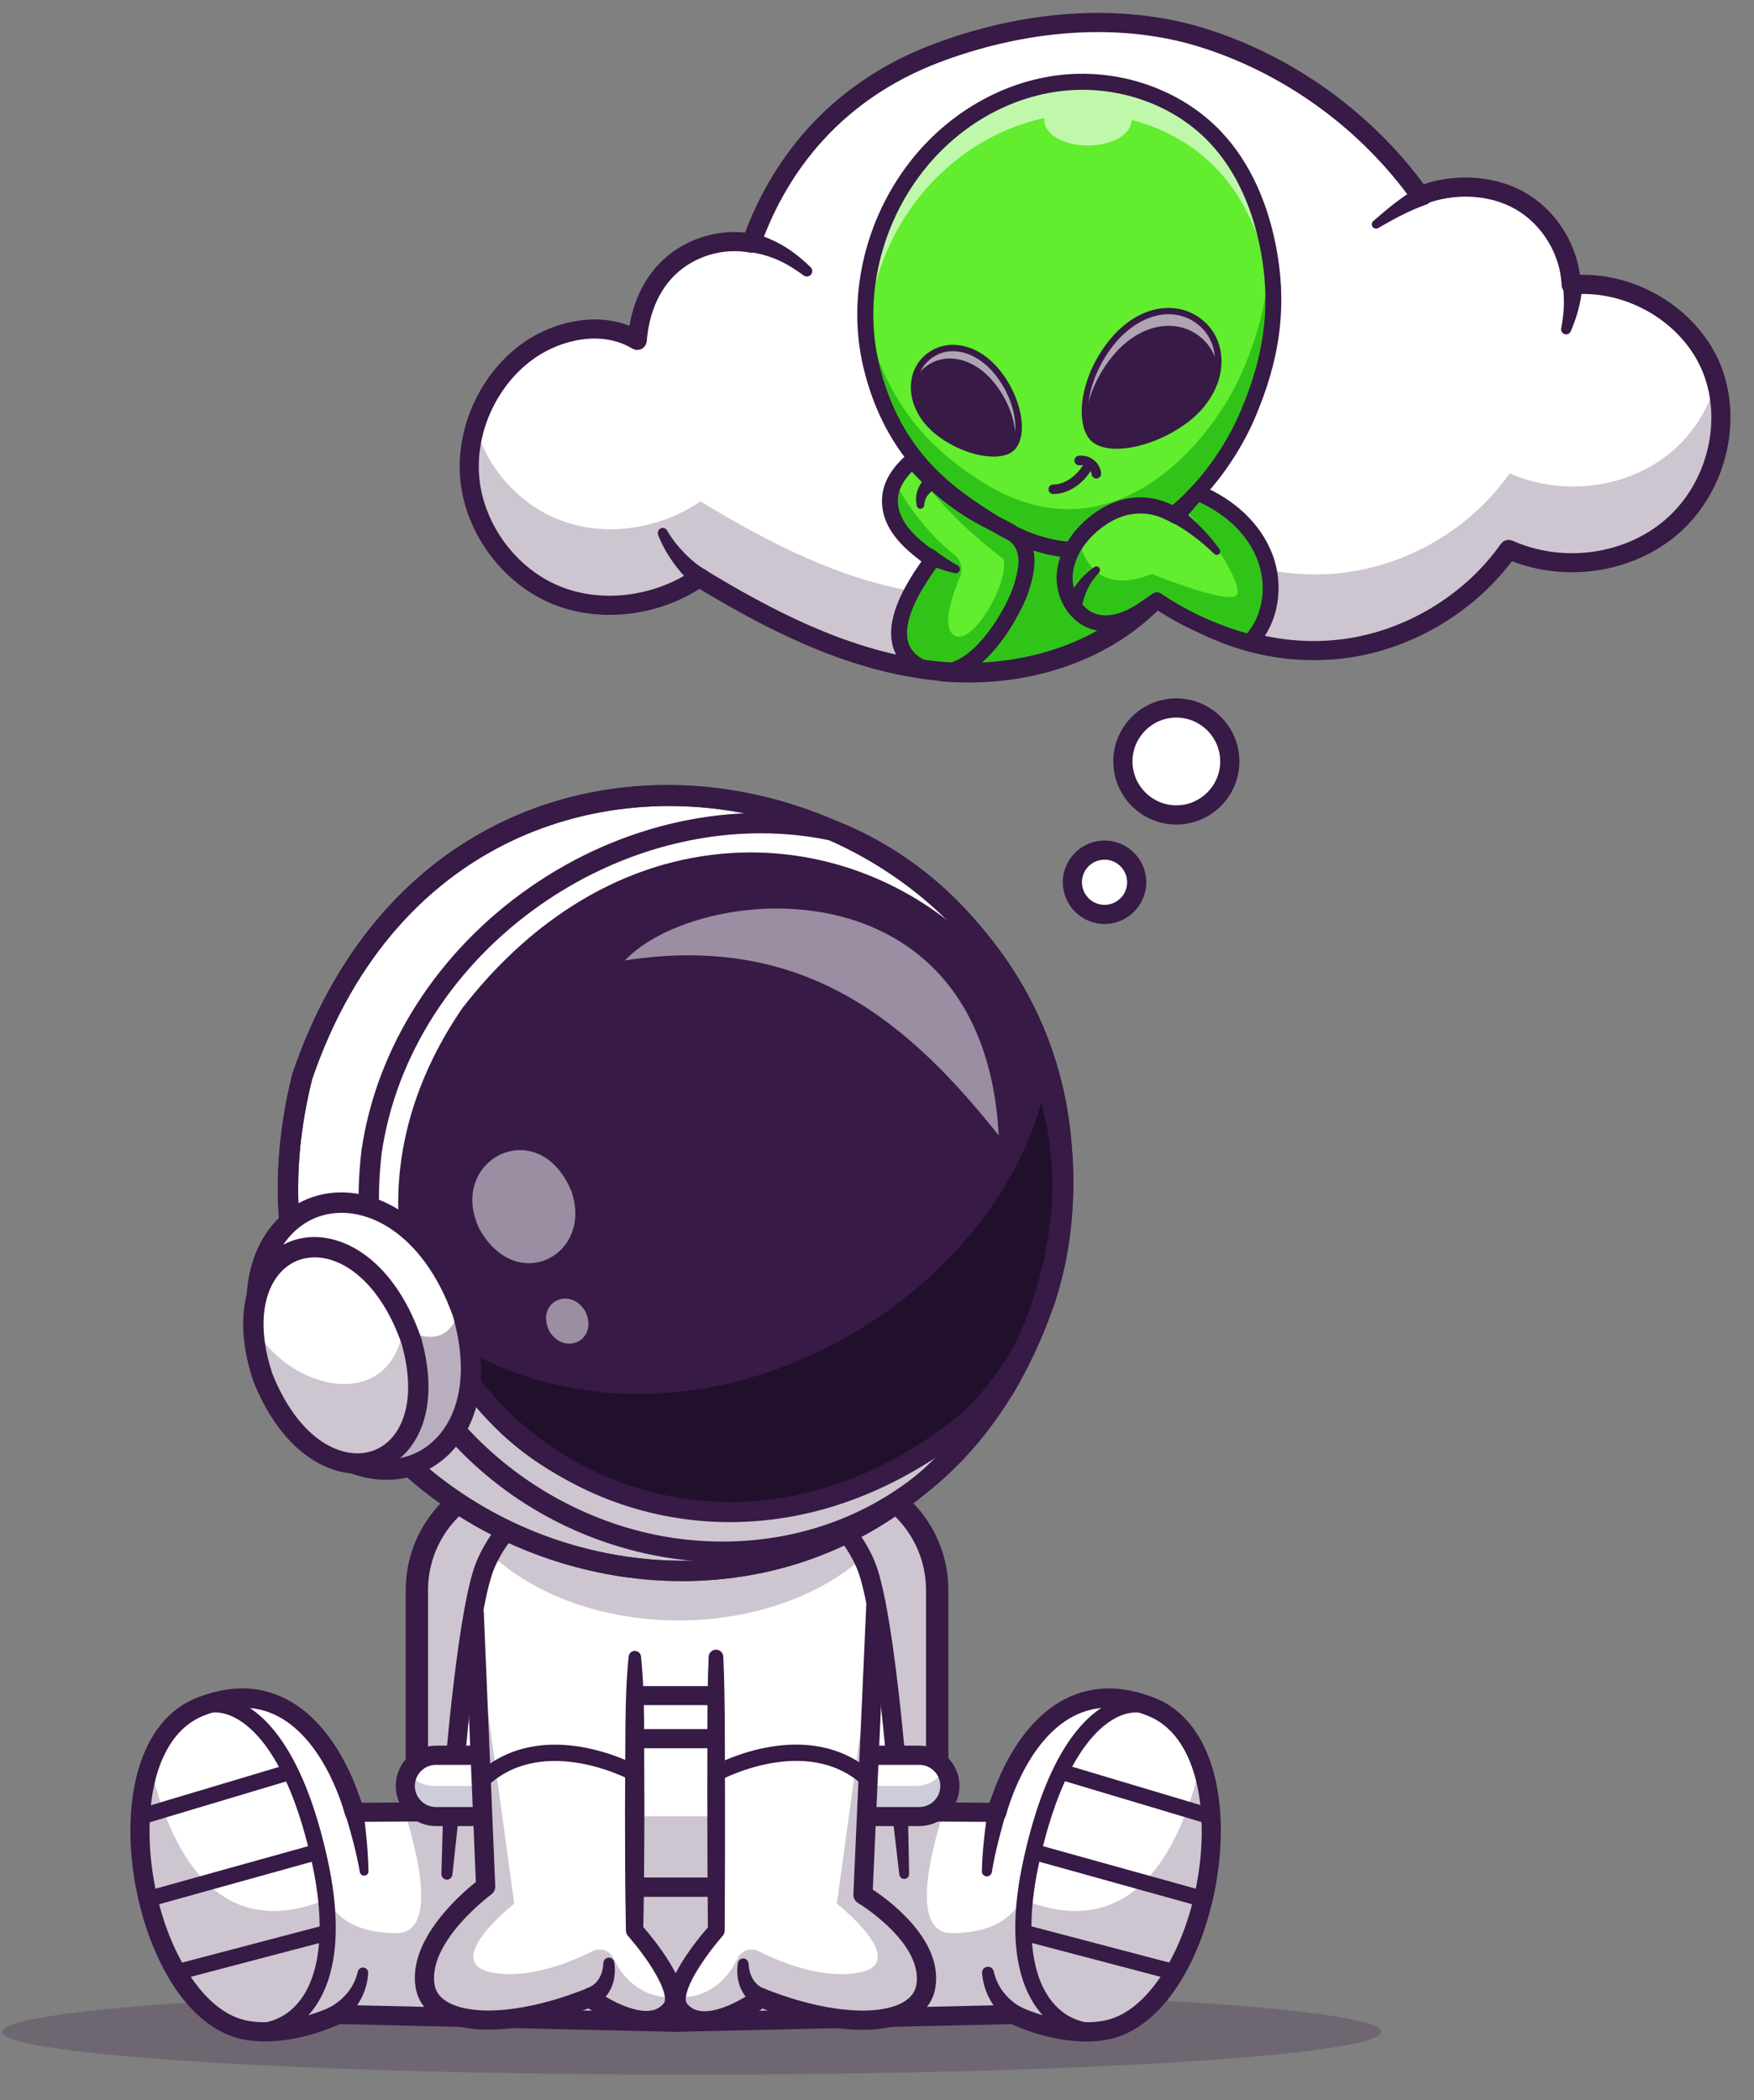 <svg width="66" height="79" viewBox="0 0 66 79" fill="none" xmlns="http://www.w3.org/2000/svg">
<rect x="0" y="0" width="66" height="79" fill="#808080" stroke="none"/>
<g opacity="0.25">
<path d="M26.028 78.034C40.355 78.034 51.97 77.313 51.97 76.424C51.97 75.534 40.355 74.814 26.028 74.814C11.701 74.814 0.086 75.534 0.086 76.424C0.086 77.313 11.701 78.034 26.028 78.034Z" fill="#371A45"/>
</g>
<path d="M42.026 34.301C42.643 34.045 42.936 33.338 42.681 32.721C42.425 32.104 41.718 31.811 41.101 32.067C40.484 32.322 40.191 33.03 40.447 33.646C40.703 34.263 41.41 34.556 42.026 34.301Z" fill="white"/>
<path d="M44.262 30.653C45.373 30.653 46.273 29.752 46.273 28.641C46.273 27.53 45.373 26.63 44.262 26.63C43.151 26.63 42.25 27.53 42.25 28.641C42.25 29.752 43.151 30.653 44.262 30.653Z" fill="white"/>
<path d="M44.263 31.014C42.955 31.014 41.891 29.95 41.891 28.641C41.891 27.333 42.955 26.269 44.263 26.269C45.572 26.269 46.636 27.333 46.636 28.641C46.636 29.95 45.572 31.014 44.263 31.014ZM44.263 26.991C43.354 26.991 42.613 27.732 42.613 28.641C42.613 29.551 43.354 30.292 44.263 30.292C45.173 30.292 45.914 29.551 45.914 28.641C45.914 27.732 45.175 26.991 44.263 26.991Z" fill="#371A45"/>
<path d="M41.562 34.755C40.698 34.755 39.992 34.049 39.992 33.185C39.992 32.32 40.698 31.615 41.562 31.615C42.427 31.615 43.132 32.32 43.132 33.185C43.132 34.049 42.427 34.755 41.562 34.755ZM41.562 32.335C41.094 32.335 40.712 32.715 40.712 33.185C40.712 33.653 41.092 34.035 41.562 34.035C42.03 34.035 42.412 33.655 42.412 33.185C42.41 32.717 42.03 32.335 41.562 32.335Z" fill="#371A45"/>
<path d="M15.688 71.481V59.813C15.688 57.431 17.618 55.5 20 55.5H30.949C33.331 55.5 35.262 57.431 35.262 59.813V71.481C35.262 73.864 33.331 75.794 30.949 75.794H20C17.618 75.797 15.688 73.866 15.688 71.481Z" fill="white"/>
<g opacity="0.25">
<path d="M15.688 71.481V59.813C15.688 57.431 17.618 55.5 20 55.5H30.949C33.331 55.5 35.262 57.431 35.262 59.813V71.481C35.262 73.864 33.331 75.794 30.949 75.794H20C17.618 75.797 15.688 73.866 15.688 71.481Z" fill="#371A45"/>
</g>
<path d="M30.95 76.217H20.001C17.391 76.217 15.266 74.094 15.266 71.484V59.816C15.266 57.206 17.389 55.08 20.001 55.08H30.95C33.56 55.08 35.686 57.203 35.686 59.816V71.484C35.686 74.094 33.56 76.217 30.95 76.217ZM20.001 55.918C17.854 55.918 16.106 57.664 16.106 59.813V71.482C16.106 73.629 17.852 75.374 20.001 75.374H30.95C33.097 75.374 34.845 73.629 34.845 71.482V59.813C34.845 57.666 33.099 55.918 30.95 55.918H20.001Z" fill="#371A45"/>
<path d="M42.289 76.127C42.042 76.248 41.781 76.334 41.512 76.374C39.85 76.633 38.14 75.766 38.14 75.766L25.448 76.058V76.061L25.417 76.058L25.386 76.061V76.058H25.384L12.694 75.766C12.694 75.766 10.986 76.633 9.321 76.374C9.053 76.334 8.792 76.248 8.545 76.127C5.93 74.856 4.538 69.532 5.635 66.373C5.977 65.39 6.557 64.618 7.417 64.243C7.44 64.231 7.464 64.221 7.49 64.212C11.901 62.433 13.321 68.171 13.321 68.171L15.221 68.159L16.964 68.147C16.964 68.147 17.005 67.577 17.081 66.715C17.278 64.435 17.715 60.112 18.273 58.832C18.33 58.702 18.389 58.578 18.453 58.457C20.287 55.011 25.004 55.643 25.417 55.705C25.835 55.64 30.67 54.997 32.449 58.597C32.487 58.673 32.523 58.752 32.558 58.832C33.328 60.597 33.865 68.15 33.865 68.15L37.506 68.171C37.506 68.171 38.926 62.433 43.336 64.212C43.362 64.221 43.386 64.231 43.41 64.243C47.041 65.827 45.716 74.465 42.289 76.127Z" fill="white"/>
<g opacity="0.25">
<path d="M45.166 66.373C44.47 69.361 42.724 73.218 38.416 71.42C38.416 71.42 38.046 72.712 35.816 72.712C34.307 72.712 34.934 69.95 35.5 68.159L33.742 68.147C33.742 68.147 33.702 67.67 33.626 66.805H25.37H25.266H17.089C17.015 67.67 16.972 68.147 16.972 68.147L15.229 68.159C15.79 69.95 16.412 72.712 14.916 72.712C12.702 72.712 12.336 71.42 12.336 71.42C8.066 73.218 6.335 69.361 5.644 66.373C4.546 69.532 5.936 74.859 8.553 76.127C8.8 76.248 9.061 76.334 9.33 76.374C10.992 76.633 12.702 75.766 12.702 75.766L25.263 76.056V76.058L25.328 76.056L25.392 76.058V76.056L38.048 75.766C38.048 75.766 39.77 76.633 41.449 76.374C41.72 76.334 41.983 76.248 42.233 76.127C44.871 74.859 46.273 69.532 45.166 66.373Z" fill="#371A45"/>
</g>
<g opacity="0.25">
<path d="M32.457 58.597C30.828 60.031 28.331 60.951 25.536 60.951C22.65 60.951 20.085 59.972 18.461 58.457C20.294 55.011 25.011 55.642 25.424 55.704C25.84 55.64 30.676 54.994 32.457 58.597Z" fill="#371A45"/>
</g>
<path d="M9.615 76.7C9.2 76.7 8.784 76.6 8.411 76.396C6.179 75.305 4.906 71.612 4.963 68.667C5.01 66.309 5.863 64.594 7.302 63.967C7.863 63.725 8.504 63.763 9.112 64.074C10.095 64.578 11.451 65.996 12.316 69.893C13.216 73.952 12.005 75.567 11.202 76.168C10.732 76.519 10.171 76.7 9.615 76.7ZM8.072 64.409C7.889 64.409 7.711 64.445 7.542 64.518C6.328 65.048 5.606 66.566 5.564 68.682C5.509 71.38 6.687 74.892 8.68 75.861L8.694 75.868C9.364 76.237 10.204 76.168 10.841 75.69C12.009 74.814 12.335 72.75 11.729 70.026C10.872 66.162 9.549 64.974 8.839 64.611C8.58 64.475 8.321 64.409 8.072 64.409Z" fill="#371A45"/>
<path d="M10.778 66.377L5.109 68.072L5.282 68.648L10.95 66.952L10.778 66.377Z" fill="#371A45"/>
<path d="M11.897 69.358L5.531 71.129L5.692 71.708L12.058 69.937L11.897 69.358Z" fill="#371A45"/>
<path d="M12.177 72.421L6.352 73.952L6.504 74.533L12.33 73.002L12.177 72.421Z" fill="#371A45"/>
<path d="M13.633 67.871C13.666 68.085 13.694 68.29 13.721 68.499C13.747 68.707 13.77 68.916 13.789 69.126C13.83 69.543 13.858 69.964 13.865 70.384C13.868 70.475 13.794 70.548 13.704 70.55C13.623 70.553 13.554 70.493 13.54 70.415V70.413C13.469 70.011 13.379 69.612 13.274 69.216C13.222 69.019 13.167 68.819 13.11 68.624C13.053 68.43 12.994 68.23 12.932 68.04C12.87 67.85 12.972 67.646 13.162 67.584C13.352 67.522 13.557 67.624 13.618 67.814C13.626 67.834 13.63 67.855 13.633 67.871Z" fill="#371A45"/>
<path d="M17.277 68.161L17.023 70.515C17.011 70.629 16.909 70.712 16.795 70.698C16.685 70.686 16.607 70.593 16.609 70.486L16.678 68.121C16.683 67.954 16.821 67.824 16.987 67.829C17.153 67.833 17.284 67.971 17.279 68.137C17.277 68.144 17.277 68.151 17.277 68.161Z" fill="#371A45"/>
<path d="M12.43 75.488C12.444 75.483 12.482 75.462 12.508 75.445C12.537 75.429 12.568 75.41 12.596 75.388C12.655 75.348 12.712 75.305 12.769 75.26C12.881 75.168 12.983 75.063 13.076 74.951C13.168 74.84 13.249 74.716 13.311 74.586C13.38 74.455 13.422 74.315 13.46 74.17L13.465 74.153C13.494 74.046 13.603 73.985 13.707 74.013C13.803 74.039 13.862 74.127 13.855 74.222C13.838 74.4 13.814 74.583 13.757 74.759C13.705 74.935 13.632 75.106 13.539 75.265C13.449 75.424 13.342 75.576 13.221 75.716C13.159 75.785 13.097 75.854 13.028 75.918C12.995 75.951 12.959 75.982 12.924 76.013C12.886 76.046 12.855 76.072 12.8 76.11L12.769 76.132C12.603 76.248 12.377 76.205 12.261 76.041C12.145 75.875 12.188 75.65 12.351 75.533C12.377 75.512 12.404 75.498 12.43 75.488Z" fill="#371A45"/>
<path d="M9.981 76.785C9.748 76.785 9.513 76.768 9.276 76.733C8.974 76.685 8.677 76.593 8.395 76.453C6.136 75.358 4.849 71.634 4.908 68.667C4.956 66.285 5.82 64.551 7.283 63.913C7.309 63.901 7.34 63.886 7.373 63.874C8.608 63.376 9.748 63.385 10.76 63.903C12.541 64.813 13.363 67.026 13.603 67.808L16.638 67.788C16.752 66.285 17.249 60.293 17.949 58.688C19.681 54.707 24.628 55.23 25.421 55.339C26.214 55.227 31.159 54.702 32.895 58.688C33.596 60.293 34.092 66.287 34.206 67.788L37.242 67.808C37.484 67.026 38.303 64.813 40.084 63.903C41.096 63.385 42.239 63.378 43.478 63.877C43.504 63.886 43.533 63.901 43.564 63.913C45.024 64.551 45.889 66.285 45.936 68.667C45.996 71.634 44.709 75.358 42.45 76.455C42.167 76.593 41.873 76.688 41.571 76.735C40.008 76.98 38.446 76.312 38.066 76.134L25.49 76.424C25.473 76.426 25.457 76.426 25.438 76.426H25.424H25.409C25.393 76.426 25.374 76.426 25.357 76.424L12.781 76.134C12.458 76.281 11.283 76.785 9.981 76.785ZM9.117 64.231C8.649 64.231 8.155 64.335 7.635 64.544C7.611 64.554 7.592 64.561 7.575 64.57C6.378 65.093 5.671 66.591 5.628 68.681C5.566 71.755 6.948 74.949 8.711 75.804C8.929 75.911 9.157 75.985 9.385 76.02C10.91 76.258 12.523 75.455 12.539 75.448C12.591 75.422 12.651 75.407 12.71 75.41L25.402 75.702C25.404 75.702 25.407 75.702 25.409 75.702C25.419 75.702 25.428 75.702 25.438 75.702C25.44 75.702 25.442 75.702 25.445 75.702L38.137 75.41C38.194 75.407 38.256 75.422 38.308 75.448C38.325 75.455 39.937 76.258 41.459 76.02C41.69 75.985 41.916 75.911 42.134 75.806C43.896 74.951 45.279 71.755 45.217 68.681C45.174 66.591 44.466 65.095 43.274 64.573C43.272 64.573 43.272 64.573 43.269 64.57C43.253 64.563 43.234 64.554 43.215 64.547C42.172 64.126 41.231 64.126 40.414 64.542C38.572 65.482 37.868 68.228 37.861 68.256C37.821 68.418 37.674 68.532 37.51 68.529L33.869 68.508C33.681 68.508 33.525 68.361 33.513 68.173C33.508 68.097 32.971 60.663 32.235 58.975C30.67 55.379 26.003 55.98 25.476 56.058C25.44 56.063 25.402 56.063 25.366 56.058C24.839 55.978 20.17 55.382 18.607 58.972C17.871 60.661 17.334 68.095 17.329 68.171C17.315 68.359 17.161 68.503 16.973 68.506L13.332 68.527C13.161 68.527 13.021 68.415 12.981 68.254C12.974 68.225 12.271 65.48 10.428 64.54C10.022 64.333 9.582 64.231 9.117 64.231Z" fill="#371A45"/>
<path d="M41.223 76.7C40.667 76.7 40.107 76.519 39.637 76.168C38.834 75.567 37.62 73.952 38.523 69.893C39.387 65.996 40.743 64.578 41.727 64.074C42.335 63.763 42.976 63.725 43.534 63.967C44.976 64.597 45.826 66.311 45.873 68.67C45.933 71.615 44.66 75.308 42.425 76.398C42.054 76.6 41.639 76.7 41.223 76.7ZM42.767 64.409C42.517 64.409 42.259 64.475 42 64.609C41.287 64.972 39.967 66.159 39.109 70.023C38.504 72.748 38.829 74.811 39.998 75.688C40.634 76.165 41.477 76.234 42.145 75.866L42.159 75.859C44.154 74.89 45.33 71.38 45.275 68.679C45.232 66.566 44.513 65.048 43.297 64.516C43.128 64.445 42.95 64.409 42.767 64.409Z" fill="#371A45"/>
<path d="M40.063 66.369L39.891 66.944L45.557 68.639L45.729 68.063L40.063 66.369Z" fill="#371A45"/>
<path d="M38.934 69.355L38.773 69.934L45.139 71.705L45.3 71.126L38.934 69.355Z" fill="#371A45"/>
<path d="M38.661 72.418L38.508 72.999L44.333 74.53L44.485 73.949L38.661 72.418Z" fill="#371A45"/>
<path d="M37.905 68.042C37.846 68.232 37.786 68.432 37.731 68.627C37.677 68.824 37.625 69.021 37.575 69.22C37.475 69.617 37.387 70.016 37.321 70.417V70.42C37.304 70.522 37.207 70.593 37.105 70.577C37.01 70.56 36.943 70.479 36.945 70.387C36.955 69.964 36.988 69.546 37.033 69.128C37.057 68.919 37.081 68.71 37.109 68.503C37.138 68.294 37.169 68.09 37.204 67.876C37.237 67.679 37.423 67.546 37.62 67.579C37.817 67.613 37.95 67.798 37.917 67.995C37.914 68.012 37.91 68.026 37.905 68.042Z" fill="#371A45"/>
<path d="M34.163 68.119L34.208 70.487C34.211 70.589 34.13 70.674 34.028 70.674C33.933 70.677 33.852 70.603 33.84 70.51L33.565 68.159C33.545 67.995 33.664 67.846 33.828 67.826C33.992 67.808 34.142 67.926 34.161 68.09C34.161 68.1 34.161 68.109 34.163 68.119Z" fill="#371A45"/>
<path d="M34.589 68.325H32.636C32 68.325 31.484 67.81 31.484 67.173C31.484 66.537 32 66.021 32.636 66.021H34.589C35.225 66.021 35.74 66.537 35.74 67.173C35.74 67.81 35.225 68.325 34.589 68.325Z" fill="white"/>
<g opacity="0.2">
<path d="M35.74 67.173C35.74 67.492 35.612 67.779 35.403 67.988C35.194 68.197 34.907 68.325 34.589 68.325H32.636C32 68.325 31.484 67.81 31.484 67.173C31.484 66.995 31.525 66.829 31.596 66.679C31.805 66.979 32.152 67.173 32.541 67.173H34.493C34.812 67.173 35.099 67.045 35.308 66.836C35.401 66.743 35.477 66.637 35.534 66.518C35.664 66.703 35.74 66.929 35.74 67.173Z" fill="#000049"/>
</g>
<path d="M34.59 68.686H32.638C31.804 68.686 31.125 68.007 31.125 67.174C31.125 66.34 31.804 65.661 32.638 65.661H34.59C35.424 65.661 36.103 66.34 36.103 67.174C36.103 68.007 35.424 68.686 34.59 68.686ZM32.638 66.383C32.201 66.383 31.845 66.739 31.845 67.176C31.845 67.613 32.201 67.969 32.638 67.969H34.59C35.027 67.969 35.383 67.613 35.383 67.176C35.383 66.739 35.027 66.383 34.59 66.383H32.638Z" fill="#371A45"/>
<path d="M18.362 68.325H16.41C15.773 68.325 15.258 67.81 15.258 67.173C15.258 66.537 15.773 66.021 16.41 66.021H18.362C18.998 66.021 19.514 66.537 19.514 67.173C19.516 67.81 18.998 68.325 18.362 68.325Z" fill="white"/>
<g opacity="0.2">
<path d="M19.514 67.174C19.514 67.492 19.386 67.779 19.177 67.988C18.968 68.197 18.68 68.325 18.362 68.325H16.41C15.773 68.325 15.258 67.81 15.258 67.174C15.258 66.995 15.298 66.829 15.369 66.68C15.578 66.979 15.925 67.174 16.315 67.174H18.267C18.585 67.174 18.873 67.045 19.082 66.836C19.174 66.744 19.25 66.637 19.307 66.516C19.438 66.703 19.514 66.929 19.514 67.174Z" fill="#000049"/>
</g>
<path d="M18.356 68.686H16.404C15.57 68.686 14.891 68.007 14.891 67.174C14.891 66.34 15.57 65.661 16.404 65.661H18.356C19.189 65.661 19.869 66.34 19.869 67.174C19.869 68.007 19.192 68.686 18.356 68.686ZM16.404 66.383C15.966 66.383 15.61 66.739 15.61 67.176C15.61 67.613 15.966 67.969 16.404 67.969H18.356C18.793 67.969 19.149 67.613 19.149 67.176C19.149 66.739 18.793 66.383 18.356 66.383H16.404Z" fill="#371A45"/>
<path d="M38.037 76.106C37.983 76.068 37.952 76.041 37.911 76.011C37.873 75.98 37.84 75.949 37.804 75.916C37.736 75.852 37.671 75.785 37.61 75.716C37.486 75.578 37.379 75.426 37.284 75.267C37.189 75.108 37.113 74.937 37.059 74.761C36.999 74.586 36.973 74.403 36.954 74.222C36.942 74.099 37.033 73.989 37.154 73.978C37.265 73.966 37.365 74.039 37.391 74.146L37.396 74.165C37.432 74.308 37.472 74.448 37.538 74.578C37.6 74.709 37.676 74.833 37.766 74.944C37.857 75.058 37.956 75.163 38.066 75.255C38.12 75.3 38.177 75.346 38.237 75.386C38.265 75.405 38.296 75.426 38.325 75.443C38.351 75.46 38.389 75.481 38.403 75.486C38.588 75.564 38.674 75.775 38.598 75.961C38.519 76.146 38.308 76.231 38.123 76.155C38.101 76.146 38.08 76.134 38.061 76.122L38.037 76.106Z" fill="#371A45"/>
<path d="M20.031 68.933V65.822C20.031 64.691 20.948 63.775 22.078 63.775H29.035C30.165 63.775 31.082 64.691 31.082 65.822V68.933C31.082 70.064 30.165 70.98 29.035 70.98H22.078C20.95 70.98 20.031 70.064 20.031 68.933Z" fill="white"/>
<g opacity="0.25">
<path d="M31.082 66.268V68.935C31.082 70.064 30.165 70.983 29.035 70.983H22.078C20.95 70.985 20.031 70.066 20.031 68.935V66.268C20.031 67.399 20.948 68.316 22.078 68.316H29.035C30.165 68.313 31.082 67.399 31.082 66.268Z" fill="#371A45"/>
</g>
<path d="M22.075 71.341C21.434 71.341 20.831 71.092 20.377 70.638C19.921 70.183 19.672 69.579 19.672 68.936V65.824C19.672 64.497 20.753 63.419 22.078 63.419H29.034C30.362 63.419 31.44 64.499 31.44 65.824V68.936C31.44 70.263 30.359 71.341 29.034 71.341H22.078H22.075ZM22.078 64.136C21.147 64.136 20.392 64.893 20.392 65.822V68.933C20.392 69.385 20.567 69.807 20.886 70.128C21.204 70.446 21.627 70.62 22.075 70.62C22.075 70.62 22.075 70.62 22.078 70.62H29.034C29.965 70.62 30.72 69.862 30.72 68.933V65.822C30.72 64.891 29.963 64.136 29.034 64.136H22.078Z" fill="#371A45"/>
<path d="M22.075 71.342C21.434 71.342 20.831 71.092 20.377 70.639C19.921 70.183 19.672 69.579 19.672 68.936V67.444C19.672 66.117 20.753 65.038 22.078 65.038H29.034C30.362 65.038 31.44 66.119 31.44 67.444V68.936C31.44 70.263 30.359 71.342 29.034 71.342H22.078H22.075ZM22.078 65.758C21.147 65.758 20.392 66.516 20.392 67.444V68.936C20.392 69.387 20.567 69.81 20.886 70.13C21.204 70.449 21.627 70.622 22.075 70.622C22.075 70.622 22.075 70.622 22.078 70.622H29.034C29.965 70.622 30.72 69.864 30.72 68.936V67.444C30.72 66.513 29.963 65.758 29.034 65.758H22.078Z" fill="#371A45"/>
<path d="M34.845 74.714C34.596 76.174 31.962 76.452 28.656 75.141C28.656 75.141 26.495 76.737 25.585 75.555C25.5 75.441 25.469 75.298 25.478 75.134C25.54 74.196 26.963 72.603 26.963 72.603L26.951 62.307L32.964 60.3L32.929 61.11L32.475 71.268C32.477 71.268 35.163 72.859 34.845 74.714Z" fill="white"/>
<g opacity="0.25">
<path d="M34.845 74.714C34.596 76.174 31.962 76.452 28.656 75.141C28.656 75.141 26.495 76.737 25.585 75.555C25.5 75.441 25.469 75.298 25.478 75.134C26.811 75.16 27.461 74.282 27.753 73.662C27.894 73.362 28.255 73.246 28.549 73.393C29.383 73.811 30.96 74.46 32.33 74.194C34.299 73.809 31.489 71.605 31.489 71.605L32.931 61.11L32.477 71.268C32.477 71.268 35.163 72.859 34.845 74.714Z" fill="#371A45"/>
</g>
<path d="M32.639 67.197C32.567 67.197 32.496 67.171 32.439 67.121C30.321 65.238 27.15 66.936 27.117 66.952C26.972 67.033 26.789 66.978 26.708 66.834C26.63 66.689 26.682 66.506 26.827 66.425C26.972 66.347 30.399 64.506 32.836 66.672C32.959 66.781 32.971 66.971 32.859 67.095C32.805 67.164 32.722 67.197 32.639 67.197Z" fill="#371A45"/>
<path d="M33.322 60.315L32.833 71.282L32.657 70.957C32.88 71.095 33.073 71.23 33.27 71.38C33.465 71.527 33.655 71.686 33.835 71.855C34.196 72.189 34.536 72.565 34.802 73.011C34.935 73.234 35.049 73.474 35.125 73.736C35.201 73.995 35.239 74.277 35.22 74.557C35.215 74.626 35.203 74.698 35.196 74.766C35.182 74.838 35.168 74.914 35.144 74.987C35.099 75.132 35.03 75.272 34.944 75.398C34.771 75.65 34.533 75.835 34.291 75.968C33.797 76.229 33.279 76.31 32.781 76.339C32.28 76.365 31.788 76.329 31.303 76.258C30.337 76.113 29.411 75.833 28.515 75.481L28.862 75.436C28.603 75.619 28.354 75.764 28.081 75.902C27.81 76.037 27.53 76.156 27.223 76.239C26.919 76.322 26.587 76.372 26.233 76.315C26.057 76.286 25.877 76.227 25.715 76.13C25.554 76.032 25.416 75.904 25.302 75.757C25.233 75.657 25.181 75.545 25.159 75.439C25.155 75.412 25.147 75.384 25.143 75.358L25.136 75.282C25.131 75.23 25.133 75.182 25.136 75.135C25.147 74.945 25.193 74.781 25.247 74.629C25.356 74.325 25.504 74.061 25.658 73.807C25.974 73.301 26.328 72.847 26.717 72.401L26.637 72.61L26.62 70.035L26.615 67.461L26.618 64.886C26.622 64.029 26.627 63.169 26.667 62.312C26.675 62.16 26.803 62.044 26.955 62.051C27.097 62.058 27.209 62.172 27.216 62.312C27.259 63.169 27.266 64.029 27.273 64.886L27.28 67.461V70.035L27.268 72.61V72.612C27.268 72.691 27.237 72.764 27.188 72.819C26.834 73.232 26.494 73.683 26.216 74.144C26.078 74.374 25.953 74.614 25.874 74.845C25.836 74.959 25.808 75.075 25.805 75.168C25.801 75.265 25.822 75.322 25.843 75.353C25.969 75.51 26.131 75.612 26.342 75.638C26.551 75.669 26.793 75.638 27.036 75.567C27.278 75.498 27.52 75.391 27.758 75.27C27.99 75.149 28.23 75.001 28.432 74.854L28.434 74.852C28.537 74.778 28.67 74.766 28.779 74.809C29.631 75.144 30.513 75.41 31.406 75.543C31.852 75.609 32.301 75.64 32.738 75.619C33.173 75.595 33.605 75.514 33.944 75.334C34.113 75.241 34.253 75.127 34.346 74.992C34.391 74.923 34.429 74.852 34.453 74.771C34.467 74.733 34.472 74.69 34.481 74.65L34.498 74.51C34.524 74.135 34.396 73.743 34.18 73.382C33.963 73.021 33.669 72.688 33.344 72.387C33.18 72.237 33.009 72.092 32.831 71.957C32.655 71.821 32.462 71.688 32.287 71.579L32.282 71.577C32.166 71.505 32.106 71.38 32.111 71.254L32.6 60.286C32.61 60.087 32.778 59.932 32.975 59.942C33.177 59.949 33.329 60.117 33.322 60.315Z" fill="#371A45"/>
<path d="M28.493 75.467C28.469 75.457 28.462 75.452 28.45 75.445C28.438 75.438 28.429 75.433 28.419 75.426C28.4 75.414 28.379 75.403 28.362 75.391C28.324 75.367 28.294 75.338 28.26 75.312C28.196 75.258 28.137 75.201 28.087 75.137C27.982 75.011 27.902 74.871 27.845 74.723C27.792 74.576 27.757 74.424 27.747 74.277C27.738 74.203 27.745 74.13 27.742 74.058C27.747 73.987 27.757 73.916 27.764 73.847C27.776 73.735 27.873 73.655 27.985 73.666C28.08 73.676 28.153 73.752 28.165 73.842L28.168 73.868C28.175 73.925 28.18 73.982 28.187 74.037C28.201 74.092 28.206 74.146 28.225 74.196C28.253 74.301 28.301 74.393 28.351 74.476C28.405 74.557 28.472 74.628 28.543 74.683C28.578 74.711 28.619 74.735 28.657 74.757C28.676 74.766 28.695 74.776 28.714 74.783C28.723 74.787 28.733 74.79 28.74 74.792C28.745 74.795 28.75 74.795 28.752 74.795C28.754 74.795 28.759 74.797 28.752 74.792C28.937 74.863 29.03 75.072 28.959 75.258C28.887 75.443 28.678 75.538 28.493 75.467Z" fill="#371A45"/>
<path d="M17.843 60.659L18.273 70.964C18.273 70.964 15.678 72.857 15.996 74.714C16.245 76.175 18.879 76.452 22.185 75.141C22.185 75.141 24.346 76.737 25.256 75.555C25.838 74.797 23.876 72.603 23.876 72.603L23.888 62.307" fill="white"/>
<path d="M18.205 60.644L18.635 70.95C18.64 71.071 18.583 71.182 18.493 71.251L18.488 71.256C18.317 71.384 18.137 71.536 17.968 71.688C17.799 71.843 17.635 72.002 17.479 72.168C17.17 72.5 16.89 72.857 16.676 73.239C16.465 73.619 16.324 74.028 16.332 74.417C16.334 74.465 16.332 74.514 16.341 74.562C16.348 74.609 16.351 74.659 16.362 74.697C16.379 74.78 16.412 74.856 16.45 74.93C16.533 75.073 16.662 75.198 16.828 75.296C17.16 75.493 17.597 75.583 18.034 75.612C18.255 75.628 18.481 75.626 18.707 75.614C18.932 75.602 19.16 75.578 19.386 75.545C20.293 75.415 21.188 75.146 22.053 74.804H22.055C22.174 74.759 22.305 74.78 22.4 74.849C22.604 74.996 22.841 75.141 23.077 75.263C23.312 75.384 23.556 75.488 23.799 75.557C24.041 75.626 24.283 75.657 24.492 75.626C24.701 75.597 24.86 75.495 24.986 75.341C25.007 75.312 25.026 75.255 25.022 75.16C25.017 75.068 24.991 74.954 24.95 74.84C24.872 74.609 24.746 74.372 24.608 74.141C24.331 73.681 23.989 73.232 23.635 72.821C23.58 72.762 23.552 72.688 23.552 72.614V72.603L23.533 71.315C23.528 70.885 23.523 70.458 23.523 70.028C23.523 69.171 23.514 68.311 23.521 67.454L23.535 64.879C23.542 64.022 23.566 63.162 23.656 62.304C23.67 62.176 23.784 62.084 23.913 62.098C24.024 62.11 24.11 62.198 24.119 62.304C24.209 63.162 24.231 64.022 24.236 64.879L24.245 67.454C24.252 68.311 24.24 69.171 24.238 70.028C24.238 70.458 24.231 70.885 24.226 71.315L24.205 72.603L24.122 72.384C24.511 72.831 24.863 73.284 25.181 73.792C25.335 74.046 25.482 74.312 25.592 74.617C25.644 74.771 25.691 74.935 25.703 75.125C25.706 75.172 25.708 75.22 25.703 75.274L25.696 75.353C25.691 75.379 25.687 75.407 25.68 75.433C25.658 75.54 25.606 75.654 25.535 75.754C25.421 75.904 25.283 76.03 25.119 76.129C24.958 76.229 24.775 76.288 24.599 76.315C24.243 76.369 23.91 76.319 23.609 76.236C23.302 76.153 23.022 76.032 22.751 75.897C22.48 75.759 22.231 75.612 21.972 75.429L22.319 75.474C21.412 75.83 20.469 76.115 19.488 76.258C19.243 76.293 18.994 76.319 18.745 76.331C18.495 76.346 18.241 76.346 17.987 76.329C17.481 76.291 16.951 76.201 16.457 75.911C16.213 75.768 15.982 75.557 15.826 75.286C15.752 75.151 15.69 75.004 15.659 74.854C15.64 74.778 15.633 74.709 15.624 74.638C15.612 74.567 15.612 74.498 15.61 74.427C15.602 73.859 15.795 73.336 16.044 72.888C16.296 72.436 16.612 72.04 16.949 71.674C17.12 71.491 17.296 71.318 17.481 71.151C17.666 70.983 17.849 70.828 18.061 70.669L17.913 70.976L17.483 60.67C17.476 60.471 17.631 60.305 17.828 60.295C18.03 60.291 18.196 60.445 18.205 60.644Z" fill="#371A45"/>
<path d="M22.122 74.764C22.115 74.769 22.12 74.766 22.122 74.764C22.125 74.766 22.13 74.764 22.134 74.764C22.141 74.762 22.151 74.759 22.16 74.754C22.179 74.747 22.198 74.738 22.217 74.728C22.255 74.707 22.296 74.683 22.331 74.655C22.405 74.598 22.469 74.529 22.524 74.448C22.574 74.365 22.621 74.272 22.65 74.168C22.669 74.118 22.673 74.061 22.685 74.009C22.692 73.954 22.697 73.897 22.704 73.84L22.707 73.814C22.721 73.702 22.821 73.622 22.935 73.636C23.032 73.648 23.106 73.726 23.115 73.819C23.122 73.89 23.132 73.959 23.134 74.03C23.132 74.101 23.139 74.175 23.129 74.249C23.12 74.396 23.084 74.548 23.032 74.695C22.975 74.842 22.894 74.983 22.787 75.108C22.735 75.172 22.676 75.23 22.612 75.284C22.578 75.31 22.545 75.336 22.509 75.362C22.493 75.374 22.474 75.386 22.453 75.398C22.443 75.405 22.433 75.41 22.422 75.417C22.41 75.424 22.4 75.429 22.379 75.439C22.194 75.51 21.985 75.417 21.913 75.232C21.845 75.044 21.937 74.835 22.122 74.764Z" fill="#371A45"/>
<g opacity="0.25">
<path d="M15.996 74.714C16.245 76.174 18.879 76.452 22.185 75.141C22.185 75.141 24.346 76.737 25.256 75.555C25.341 75.441 25.372 75.298 25.363 75.134C24.03 75.16 23.38 74.282 23.087 73.662C22.947 73.362 22.586 73.246 22.292 73.393C21.458 73.811 19.881 74.46 18.511 74.194C16.542 73.809 19.352 71.605 19.352 71.605L17.91 61.11L18.273 70.966C18.273 70.966 15.678 72.859 15.996 74.714Z" fill="#371A45"/>
</g>
<path d="M18.208 67.197C18.125 67.197 18.041 67.164 17.982 67.097C17.873 66.974 17.882 66.784 18.006 66.674C20.443 64.508 23.87 66.349 24.015 66.427C24.16 66.508 24.214 66.689 24.133 66.836C24.053 66.981 23.872 67.035 23.725 66.955C23.68 66.931 20.519 65.245 18.402 67.123C18.35 67.173 18.279 67.197 18.208 67.197Z" fill="#371A45"/>
<path d="M62.933 19.847C61.282 21.263 58.795 21.571 56.808 20.688C55.352 22.747 53.038 24.115 50.573 24.424C48.92 24.63 47.215 24.357 45.695 23.673C44.949 23.338 44.251 22.906 43.624 22.381C41.555 24.664 38.387 25.528 35.423 25.267C35.269 25.253 35.114 25.236 34.96 25.217C31.87 24.82 29.02 23.36 26.355 21.742C24.774 22.828 22.65 23.117 20.917 22.384C19.183 21.65 17.91 19.925 17.72 18.052C17.532 16.18 18.432 14.235 19.986 13.169C21.161 12.361 22.798 12.083 24.018 12.819C24.123 11.551 24.619 10.547 25.417 9.898C26.215 9.252 27.303 8.977 28.315 9.162C29.11 6.906 31.008 3.588 35.409 1.97C38.634 0.783 42.268 0.443 45.469 1.493C48.671 2.543 51.521 4.635 53.48 7.376C54.67 6.913 56.119 6.932 57.237 7.571C58.356 8.21 59.109 9.447 59.161 10.737C61.417 10.528 63.669 11.9 64.462 13.926C65.258 15.952 64.583 18.432 62.933 19.847Z" fill="white"/>
<g opacity="0.25">
<path d="M62.933 19.846C61.282 21.262 58.796 21.571 56.808 20.687C55.352 22.746 53.039 24.114 50.574 24.423C48.92 24.63 47.215 24.357 45.695 23.673C44.95 23.34 44.251 22.905 43.624 22.381C41.556 24.665 38.387 25.527 35.423 25.266C35.269 25.252 35.115 25.235 34.96 25.216C31.87 24.82 29.02 23.359 26.356 21.742C24.774 22.827 22.651 23.114 20.917 22.383C19.183 21.649 17.91 19.925 17.72 18.051C17.654 17.393 17.723 16.728 17.905 16.096C18.349 17.593 19.473 18.889 20.917 19.5C22.651 20.234 24.774 19.946 26.356 18.858C29.02 20.476 31.87 21.936 34.96 22.333C35.115 22.352 35.267 22.369 35.423 22.383C38.387 22.644 41.556 21.782 43.624 19.497C44.251 20.02 44.952 20.454 45.695 20.789C47.215 21.473 48.92 21.747 50.574 21.54C53.039 21.231 55.352 19.863 56.808 17.804C58.793 18.688 61.282 18.379 62.933 16.963C63.738 16.272 64.313 15.327 64.596 14.306C65.173 16.251 64.484 18.519 62.933 19.846Z" fill="#371A45"/>
</g>
<path d="M45.694 23.673C44.948 23.338 44.25 22.906 43.623 22.381C41.554 24.664 38.386 25.528 35.422 25.267C35.726 20.75 38.486 16.548 40.609 16.757C43.195 17.011 44.991 20.481 45.694 23.673Z" fill="#62ED2E"/>
<path d="M45.491 23.82C44.745 23.485 44.047 23.053 43.42 22.528C41.351 24.81 38.183 25.675 35.219 25.414C35.523 20.896 38.282 16.695 40.406 16.904C42.995 17.156 44.788 20.626 45.491 23.82Z" fill="#31C418"/>
<path d="M36.448 25.672C36.099 25.672 35.745 25.658 35.391 25.625C35.197 25.608 35.049 25.437 35.063 25.242C35.277 22.079 36.714 18.778 38.555 17.217C39.263 16.616 39.984 16.334 40.645 16.398C43.526 16.68 45.354 20.452 46.048 23.596C46.076 23.73 46.029 23.867 45.924 23.953C45.818 24.038 45.673 24.057 45.549 24.003C44.87 23.699 44.236 23.319 43.659 22.872C41.892 24.663 39.274 25.672 36.448 25.672ZM35.812 24.934C38.806 25.105 41.607 24.074 43.357 22.141C43.488 21.998 43.706 21.982 43.856 22.105C44.26 22.442 44.697 22.741 45.16 23C44.373 20.11 42.725 17.324 40.576 17.115C40.115 17.07 39.578 17.296 39.023 17.766C37.633 18.942 36.12 21.751 35.812 24.934Z" fill="#371A45"/>
<path d="M38.401 22.221C38.176 22.905 36.501 26.245 34.518 25.021C33.013 24.095 34.366 22.034 35.088 21.06C34.592 20.659 33.483 19.953 33.492 18.825C33.495 18.592 33.547 18.355 33.675 18.113C33.803 17.866 34.005 17.611 34.307 17.343C34.319 17.331 34.328 17.322 34.34 17.312C35.19 18.31 36.247 19.127 37.428 19.694C37.796 19.872 38.197 20.044 38.43 20.381C38.786 20.906 38.601 21.616 38.401 22.221Z" fill="#62ED2E"/>
<path d="M38.401 22.222C38.176 22.906 36.501 26.245 34.518 25.022C33.013 24.096 34.366 22.034 35.088 21.061C34.592 20.659 33.483 19.954 33.492 18.826C33.495 18.593 33.547 18.355 33.675 18.113C34.005 18.792 34.827 20.02 35.905 20.861C36.159 21.061 36.252 21.4 36.126 21.697C35.832 22.388 35.423 23.569 35.893 23.889C36.57 24.352 37.96 21.956 37.767 21.03C37.767 21.03 35.262 19.222 34.307 17.339C34.328 17.325 34.321 17.329 34.345 17.315C35.193 18.31 36.25 19.125 37.428 19.693C37.796 19.871 38.197 20.042 38.43 20.379C38.786 20.906 38.601 21.616 38.401 22.222Z" fill="#31C418"/>
<path d="M37.307 19.619C35.908 18.726 33.619 17.32 32.771 13.731C32.187 11.254 32.814 8.533 34.317 6.481C35.611 4.716 37.597 3.438 39.765 3.144C41.934 2.849 44.249 3.585 45.746 5.184C46.895 6.409 47.52 8.055 47.781 9.715C48.114 11.827 47.772 13.663 46.928 15.627C45.758 18.363 42.174 22.73 37.307 19.619Z" fill="#62ED2E"/>
<g opacity="0.6">
<path d="M47.789 9.712C47.528 8.052 46.903 6.406 45.754 5.181C44.258 3.583 41.942 2.846 39.774 3.141C37.605 3.435 35.617 4.713 34.325 6.478C32.998 8.29 32.354 10.62 32.623 12.843C32.665 11.002 33.292 9.169 34.382 7.682C35.57 6.062 37.342 4.856 39.301 4.44C39.296 4.468 39.294 4.499 39.294 4.528C39.294 5.05 40.028 5.473 40.935 5.473C41.842 5.473 42.576 5.05 42.576 4.528C42.576 4.521 42.574 4.516 42.574 4.509C43.804 4.822 44.946 5.459 45.813 6.383C46.963 7.608 47.587 9.254 47.849 10.914C47.875 11.085 47.898 11.254 47.915 11.418C47.92 10.867 47.88 10.301 47.789 9.712Z" fill="white"/>
</g>
<path d="M46.941 15.624C45.765 18.36 42.181 22.73 37.315 19.619C35.916 18.726 33.627 17.32 32.779 13.731C32.636 13.128 32.565 12.513 32.562 11.893C32.574 11.945 32.586 12 32.598 12.052C33.446 15.641 35.519 17.206 36.916 18.101C41.782 21.213 45.585 16.683 46.76 13.945C47.42 12.406 47.772 10.945 47.734 9.371C47.755 9.485 47.774 9.599 47.793 9.713C48.123 11.824 47.782 13.66 46.941 15.624Z" fill="#31C418"/>
<path d="M36.406 25.654C36.057 25.654 35.703 25.639 35.349 25.606C35.199 25.594 35.045 25.578 34.874 25.556C31.675 25.145 28.765 23.62 26.322 22.15C24.638 23.214 22.472 23.43 20.736 22.697C18.895 21.918 17.522 20.058 17.323 18.07C17.123 16.082 18.095 13.985 19.743 12.855C20.785 12.14 22.343 11.726 23.685 12.256C23.875 11.14 24.379 10.228 25.151 9.601C25.953 8.953 27.01 8.644 28.036 8.746C28.958 6.307 30.95 3.191 35.244 1.614C38.819 0.298 42.476 0.127 45.54 1.132C48.73 2.179 51.573 4.231 53.572 6.927C54.86 6.506 56.294 6.62 57.377 7.238C58.493 7.874 59.279 9.064 59.45 10.337C59.488 10.337 59.526 10.335 59.567 10.335C61.792 10.335 63.968 11.748 64.761 13.774C65.597 15.909 64.911 18.569 63.127 20.098C61.46 21.528 58.987 21.918 56.893 21.108C55.389 23.093 53.05 24.452 50.58 24.761C48.87 24.974 47.115 24.706 45.509 23.982C44.83 23.677 44.196 23.297 43.619 22.851C41.849 24.644 39.232 25.654 36.406 25.654ZM26.314 21.364C26.379 21.364 26.443 21.381 26.502 21.416C28.92 22.882 31.815 24.438 34.967 24.841C35.126 24.86 35.273 24.877 35.413 24.889C38.543 25.164 41.495 24.131 43.317 22.122C43.448 21.979 43.666 21.963 43.816 22.086C44.412 22.585 45.079 23.001 45.804 23.326C47.29 23.996 48.91 24.243 50.49 24.046C52.857 23.749 55.097 22.407 56.475 20.459C56.574 20.319 56.757 20.269 56.914 20.338C58.816 21.184 61.125 20.868 62.657 19.552C64.215 18.217 64.816 15.897 64.089 14.037C63.353 12.156 61.232 10.883 59.156 11.076C59.056 11.085 58.959 11.052 58.885 10.988C58.812 10.924 58.766 10.831 58.762 10.731C58.714 9.568 58.03 8.442 57.018 7.865C56.045 7.309 54.724 7.243 53.57 7.694C53.416 7.753 53.242 7.701 53.145 7.568C51.228 4.887 48.447 2.844 45.314 1.818C42.403 0.863 38.916 1.032 35.491 2.291C31.295 3.832 29.433 6.934 28.613 9.264C28.554 9.43 28.383 9.53 28.207 9.499C27.295 9.33 26.322 9.58 25.602 10.161C24.868 10.755 24.431 11.679 24.336 12.831C24.327 12.954 24.253 13.066 24.141 13.123C24.03 13.18 23.897 13.175 23.792 13.111C22.633 12.413 21.127 12.779 20.149 13.448C18.712 14.434 17.864 16.263 18.038 17.997C18.213 19.73 19.408 21.352 21.016 22.032C22.6 22.701 24.6 22.464 26.11 21.426C26.17 21.386 26.241 21.364 26.314 21.364Z" fill="#371A45"/>
<path d="M40.627 20.993C39.482 20.993 38.316 20.618 37.148 19.87L37.072 19.82C35.678 18.929 33.343 17.44 32.483 13.797C31.889 11.277 32.486 8.475 34.079 6.299C35.468 4.401 37.53 3.14 39.729 2.841C42.05 2.525 44.441 3.342 45.971 4.974C47.054 6.128 47.783 7.75 48.084 9.664C48.405 11.709 48.137 13.583 47.213 15.74C46.422 17.583 44.631 20.003 42.194 20.753C41.677 20.915 41.154 20.993 40.627 20.993ZM40.729 3.378C40.425 3.378 40.119 3.399 39.815 3.44C37.775 3.717 35.863 4.891 34.568 6.658C33.077 8.693 32.516 11.313 33.072 13.664C33.877 17.07 35.996 18.424 37.399 19.319L37.475 19.369C39.026 20.361 40.556 20.635 42.021 20.186C44.263 19.497 45.923 17.236 46.664 15.509C47.541 13.462 47.797 11.69 47.495 9.762C47.213 7.966 46.536 6.456 45.536 5.389C44.337 4.107 42.556 3.378 40.729 3.378Z" fill="#371A45"/>
<path d="M39.634 18.584C39.534 18.584 39.453 18.503 39.453 18.405C39.453 18.306 39.532 18.225 39.631 18.225C40.063 18.223 40.522 17.909 40.795 17.429C40.845 17.344 40.954 17.313 41.04 17.363C41.125 17.413 41.156 17.522 41.106 17.607C40.767 18.204 40.204 18.579 39.634 18.584Z" fill="#371A45"/>
<path d="M35.392 25.589C35.04 25.589 34.693 25.485 34.356 25.278C33.921 25.01 33.653 24.639 33.565 24.176C33.413 23.387 33.774 22.385 34.672 21.119C34.097 20.678 33.178 19.946 33.188 18.823C33.192 18.21 33.504 17.64 34.138 17.087C34.197 17.034 34.278 17.008 34.358 17.013C34.439 17.018 34.513 17.056 34.565 17.117C35.385 18.079 36.418 18.877 37.553 19.424L37.645 19.469C38.006 19.64 38.415 19.834 38.671 20.212C39.089 20.825 38.923 21.585 38.683 22.316C38.548 22.727 37.55 24.922 36.061 25.468C35.836 25.546 35.612 25.589 35.392 25.589ZM34.313 17.742C33.85 18.22 33.788 18.583 33.786 18.825C33.779 19.673 34.556 20.269 35.069 20.666C35.142 20.723 35.211 20.775 35.27 20.825C35.396 20.927 35.418 21.108 35.323 21.236C34.42 22.454 34.026 23.404 34.152 24.057C34.209 24.354 34.377 24.584 34.67 24.763C35.059 25.003 35.449 25.048 35.855 24.898C37.018 24.473 37.952 22.611 38.111 22.124C38.303 21.54 38.443 20.944 38.173 20.547C38.006 20.302 37.702 20.16 37.382 20.006L37.287 19.96C36.173 19.426 35.152 18.661 34.313 17.742Z" fill="#371A45"/>
<path d="M35.138 20.676C35.442 20.896 35.715 21.103 36.033 21.265C36.112 21.305 36.14 21.4 36.102 21.476C36.069 21.54 35.998 21.573 35.929 21.559C35.556 21.481 35.188 21.334 34.853 21.203H34.851C34.694 21.143 34.616 20.968 34.677 20.811C34.737 20.654 34.913 20.576 35.069 20.638C35.093 20.647 35.117 20.661 35.138 20.676Z" fill="#371A45"/>
<path d="M35.283 18.336C35.143 18.414 35.02 18.497 34.932 18.602C34.841 18.704 34.789 18.842 34.775 19.003V19.008C34.768 19.087 34.699 19.143 34.62 19.136C34.556 19.129 34.507 19.082 34.495 19.022C34.476 18.925 34.464 18.82 34.471 18.711C34.478 18.602 34.504 18.49 34.547 18.388C34.632 18.179 34.773 18.011 34.91 17.866L34.915 17.861C35.031 17.74 35.224 17.735 35.345 17.852C35.466 17.968 35.471 18.16 35.354 18.281C35.333 18.303 35.307 18.322 35.283 18.336Z" fill="#371A45"/>
<path d="M41.792 12.933C42.868 11.551 44.402 11.339 45.317 12.254C46.169 13.106 46.036 14.712 44.637 15.778C43.331 16.773 41.619 17.027 41.113 16.457C40.583 15.864 40.783 14.23 41.792 12.933Z" fill="#371A45"/>
<g opacity="0.6">
<path d="M41.789 13.489C42.865 12.107 44.399 11.895 45.314 12.809C45.599 13.095 45.772 13.465 45.827 13.869C45.905 13.251 45.724 12.665 45.314 12.254C44.399 11.339 42.865 11.553 41.789 12.933C41.062 13.869 40.758 14.978 40.842 15.747C40.91 15.049 41.221 14.216 41.789 13.489Z" fill="white"/>
</g>
<path d="M37.57 14.056C36.727 12.973 35.525 12.807 34.808 13.524C34.141 14.192 34.243 15.45 35.34 16.287C36.364 17.066 37.705 17.265 38.102 16.819C38.518 16.353 38.361 15.07 37.57 14.056Z" fill="#371A45"/>
<g opacity="0.6">
<path d="M34.692 13.919C35.409 13.201 36.611 13.368 37.454 14.451C38.036 15.196 38.273 16.085 38.193 16.69C38.49 16.149 38.302 14.992 37.573 14.056C36.73 12.973 35.528 12.807 34.811 13.524C34.597 13.738 34.462 14.014 34.414 14.318C34.483 14.17 34.576 14.035 34.692 13.919Z" fill="white"/>
</g>
<path d="M41.251 17.998C41.161 17.998 41.082 17.932 41.073 17.839C41.061 17.737 41.004 17.64 40.923 17.578C40.842 17.516 40.733 17.488 40.633 17.5C40.534 17.514 40.443 17.445 40.432 17.345C40.417 17.245 40.486 17.155 40.586 17.143C40.783 17.117 40.987 17.172 41.146 17.293C41.306 17.416 41.41 17.599 41.434 17.797C41.446 17.896 41.374 17.984 41.277 17.996C41.265 17.998 41.258 17.998 41.251 17.998Z" fill="#371A45"/>
<path d="M53.674 7.692C53.363 7.804 53.056 7.934 52.757 8.086C52.455 8.236 52.158 8.405 51.859 8.578C51.783 8.623 51.684 8.597 51.638 8.519C51.6 8.45 51.615 8.367 51.672 8.317C51.933 8.091 52.197 7.863 52.477 7.647C52.757 7.431 53.054 7.229 53.36 7.044L53.363 7.041C53.534 6.939 53.757 6.994 53.859 7.167C53.961 7.338 53.907 7.561 53.733 7.664C53.717 7.675 53.695 7.685 53.674 7.692Z" fill="#371A45"/>
<path d="M59.538 10.807C59.51 11.092 59.462 11.382 59.386 11.66C59.312 11.94 59.213 12.204 59.108 12.458C59.068 12.556 58.959 12.603 58.861 12.563C58.776 12.527 58.73 12.439 58.745 12.354C58.792 12.088 58.83 11.829 58.842 11.572C58.856 11.316 58.844 11.062 58.816 10.807C58.795 10.608 58.937 10.43 59.137 10.406C59.336 10.385 59.514 10.527 59.538 10.727C59.54 10.753 59.54 10.777 59.538 10.8V10.807Z" fill="#371A45"/>
<path d="M28.364 8.777C28.772 8.891 29.171 9.06 29.532 9.28C29.893 9.501 30.209 9.77 30.501 10.047C30.582 10.126 30.587 10.254 30.508 10.337C30.437 10.413 30.321 10.42 30.24 10.361C29.926 10.133 29.606 9.926 29.268 9.779C28.931 9.63 28.577 9.532 28.216 9.482C28.019 9.454 27.881 9.271 27.91 9.074C27.939 8.877 28.121 8.739 28.319 8.767C28.333 8.77 28.349 8.772 28.364 8.777Z" fill="#371A45"/>
<path d="M26.159 22.043C25.82 21.78 25.561 21.476 25.328 21.153C25.1 20.83 24.903 20.485 24.763 20.115C24.725 20.018 24.775 19.908 24.872 19.87C24.96 19.837 25.057 19.873 25.102 19.953L25.105 19.956C25.28 20.265 25.504 20.547 25.751 20.801C25.998 21.053 26.273 21.286 26.556 21.44C26.732 21.535 26.796 21.756 26.698 21.932C26.601 22.108 26.383 22.172 26.207 22.074C26.19 22.065 26.174 22.055 26.159 22.043Z" fill="#371A45"/>
<path d="M47.008 24.16C45.787 23.832 44.593 23.302 43.529 22.583C43.123 22.872 42.783 23.115 42.403 23.271C42.023 23.43 41.593 23.502 41.196 23.392C40.479 23.193 40.023 22.407 40.056 21.663C40.078 21.167 40.28 20.699 40.579 20.3C40.728 20.101 40.902 19.916 41.092 19.754C41.512 19.393 42.018 19.115 42.569 19.039C43.118 18.963 43.659 19.065 44.267 19.419C44.362 19.315 44.443 19.222 44.517 19.137C44.704 18.913 44.84 18.74 45.053 18.533C46.224 19.02 47.155 19.844 47.583 20.927C48.008 22.003 47.842 23.35 47.008 24.16Z" fill="#62ED2E"/>
<path d="M47.008 24.16C45.787 23.832 44.593 23.302 43.529 22.583C43.123 22.872 42.783 23.115 42.403 23.271C42.023 23.431 41.593 23.502 41.196 23.393C40.479 23.193 40.023 22.407 40.056 21.664C40.078 21.167 40.28 20.699 40.579 20.3C40.835 21.274 41.519 22.329 43.331 21.588C43.331 21.588 45.984 22.659 46.486 22.426C46.896 22.236 45.733 20.236 44.517 19.134C44.704 18.911 44.84 18.738 45.053 18.531C46.224 19.018 47.155 19.842 47.583 20.925C48.008 22.003 47.842 23.35 47.008 24.16Z" fill="#31C418"/>
<path d="M47.011 24.459C46.984 24.459 46.958 24.457 46.932 24.45C45.721 24.124 44.553 23.607 43.536 22.946C43.203 23.181 42.88 23.398 42.52 23.547C42.178 23.69 41.655 23.83 41.118 23.68C40.304 23.455 39.719 22.581 39.76 21.647C39.793 20.89 40.209 20.115 40.9 19.522C41.406 19.087 41.968 18.814 42.529 18.735C43.101 18.655 43.638 18.75 44.203 19.035C44.277 18.949 44.343 18.871 44.408 18.795C44.541 18.633 44.669 18.481 44.845 18.31C44.93 18.227 45.058 18.201 45.17 18.249C46.467 18.788 47.424 19.697 47.863 20.809C48.357 22.061 48.091 23.526 47.22 24.371C47.163 24.431 47.087 24.459 47.011 24.459ZM43.531 22.281C43.591 22.281 43.65 22.298 43.7 22.334C44.652 22.98 45.761 23.493 46.918 23.823C47.528 23.127 47.69 22.006 47.305 21.032C46.947 20.125 46.177 19.37 45.127 18.887C45.037 18.985 44.959 19.08 44.871 19.184C44.766 19.31 44.648 19.45 44.491 19.621C44.396 19.724 44.241 19.747 44.12 19.676C43.598 19.372 43.118 19.263 42.614 19.334C42.168 19.396 41.712 19.619 41.292 19.98C40.724 20.467 40.384 21.084 40.361 21.676C40.332 22.324 40.736 22.951 41.28 23.103C41.653 23.208 42.035 23.101 42.289 22.996C42.648 22.847 42.992 22.6 43.355 22.341C43.408 22.3 43.469 22.281 43.531 22.281Z" fill="#371A45"/>
<path d="M44.428 19.145C44.987 19.582 45.481 20.1 45.892 20.658C45.934 20.718 45.922 20.803 45.863 20.846C45.808 20.886 45.735 20.879 45.69 20.834C45.205 20.361 44.673 19.962 44.094 19.642C43.949 19.561 43.894 19.378 43.975 19.233C44.056 19.088 44.239 19.034 44.383 19.115C44.398 19.122 44.41 19.131 44.424 19.141L44.428 19.145Z" fill="#371A45"/>
<path d="M40.137 22.668C40.341 22.11 40.719 21.64 41.182 21.329C41.244 21.286 41.329 21.303 41.37 21.367C41.405 21.422 41.398 21.493 41.355 21.538C41.006 21.899 40.783 22.36 40.719 22.823C40.695 22.989 40.543 23.103 40.377 23.079C40.211 23.055 40.097 22.904 40.12 22.737C40.123 22.716 40.127 22.697 40.135 22.675L40.137 22.668Z" fill="#371A45"/>
<path d="M39.336 48.85C32.603 67.178 6.822 58.737 11.37 40.492C17.816 21.566 44.457 30.316 39.336 48.85Z" fill="white"/>
<path d="M39.336 48.85C32.603 67.178 6.822 58.737 11.37 40.492C17.816 21.566 44.457 30.316 39.336 48.85Z" fill="white"/>
<path d="M39.336 48.85C32.603 67.178 6.822 58.737 11.37 40.492C17.816 21.566 44.457 30.316 39.336 48.85Z" fill="white"/>
<path d="M25.666 59.36C24.153 59.36 22.618 59.13 21.115 58.669C17.541 57.572 14.541 55.289 12.662 52.247C10.563 48.846 10.026 44.756 11.104 40.424L11.111 40.403C12.627 35.959 15.363 32.698 19.03 30.976C22.281 29.447 26.072 29.224 29.703 30.342C33.342 31.463 36.377 33.791 38.248 36.892C40.345 40.369 40.813 44.53 39.6 48.924L39.593 48.946C38.008 53.254 35.258 56.413 31.634 58.075C29.774 58.93 27.741 59.36 25.666 59.36ZM11.634 40.569C9.316 49.895 15.004 56.218 21.274 58.146C27.691 60.117 35.683 57.982 39.075 48.767C41.687 39.291 35.966 32.845 29.541 30.865C23.181 28.903 14.864 31.105 11.634 40.569Z" fill="#371A45"/>
<g opacity="0.25">
<path d="M39.342 48.848C33.801 64.78 11.53 61.037 10.82 44.841C12.727 49.772 14.53 49.646 17.71 51.743C27.576 58.733 39.382 50.028 39.092 39.398C40.239 42.481 40.289 45.808 39.342 48.848Z" fill="#371A45"/>
</g>
<path d="M25.667 59.471C24.143 59.471 22.599 59.241 21.084 58.776C17.485 57.669 14.462 55.372 12.569 52.306C10.455 48.879 9.912 44.761 10.999 40.398L11.009 40.367C12.534 35.895 15.291 32.613 18.984 30.874C22.262 29.335 26.078 29.107 29.736 30.233C33.4 31.363 36.457 33.705 38.343 36.831C40.456 40.334 40.929 44.523 39.706 48.948L39.696 48.979C38.103 53.315 35.331 56.496 31.681 58.17C29.809 59.037 27.757 59.471 25.667 59.471ZM11.743 40.6C9.444 49.855 15.089 56.127 21.312 58.039C27.679 59.996 35.607 57.875 38.974 48.732C41.563 39.329 35.887 32.933 29.512 30.969C23.2 29.024 14.949 31.209 11.743 40.6Z" fill="#293856"/>
<path d="M25.667 59.471C24.143 59.471 22.599 59.241 21.084 58.776C17.485 57.669 14.462 55.372 12.569 52.306C10.455 48.879 9.912 44.761 10.999 40.398L11.009 40.367C12.534 35.895 15.291 32.613 18.984 30.874C22.262 29.335 26.078 29.107 29.736 30.233C33.4 31.363 36.457 33.705 38.343 36.831C40.456 40.334 40.929 44.523 39.706 48.948L39.696 48.979C38.103 53.315 35.331 56.496 31.681 58.17C29.809 59.037 27.757 59.471 25.667 59.471ZM11.743 40.6C9.444 49.855 15.089 56.127 21.312 58.039C27.679 59.996 35.607 57.875 38.974 48.732C41.563 39.329 35.887 32.933 29.512 30.969C23.2 29.024 14.949 31.209 11.743 40.6Z" fill="#371A45"/>
<path d="M37.777 52.246C25.527 64.238 9.234 50.508 17.718 38.125C28.061 24.837 46.362 37.07 37.777 52.246Z" fill="#371A45"/>
<path d="M39.184 41.448C42.953 56.477 21.747 63.029 16.047 49.855C24.934 56.254 36.944 49.72 39.184 41.448Z" fill="#21102B"/>
<path d="M27.211 58.757C26.228 58.757 25.233 58.647 24.244 58.424C21.045 57.702 18.203 55.897 16.238 53.339C14.072 50.518 13.16 47.041 13.6 43.288C14.158 39.405 16.462 35.8 19.924 33.387C23.399 30.964 27.605 30.05 31.462 30.874L31.524 30.893C34.915 32.252 37.62 34.966 39.138 38.538C40.57 41.913 40.777 45.715 39.701 48.971V48.974C38.411 52.781 36.153 55.65 33.165 57.272C31.358 58.253 29.313 58.757 27.211 58.757ZM28.629 31.344C25.776 31.344 22.874 32.268 20.364 34.016C17.074 36.308 14.887 39.723 14.36 43.388C13.457 51.073 18.735 56.396 24.413 57.676C29.353 58.79 36.131 57.115 38.972 48.729C40.946 42.754 38.319 34.46 31.27 31.62C30.403 31.434 29.517 31.344 28.629 31.344Z" fill="#371A45"/>
<path d="M27.464 57.253C24.476 57.253 21.598 56.208 19.299 54.28C17.049 52.391 15.568 49.817 15.126 47.031C14.636 43.953 15.423 40.799 17.403 37.911L17.418 37.892C19.866 34.748 22.928 32.788 26.276 32.228C29.288 31.724 32.359 32.389 34.926 34.099C37.553 35.85 39.382 38.514 40.08 41.597C40.856 45.043 40.18 48.791 38.116 52.437L38.09 52.484L38.052 52.522C35.05 55.46 31.577 57.092 28.005 57.241C27.823 57.248 27.642 57.253 27.464 57.253ZM18.03 38.353C13.872 44.433 15.919 50.434 19.795 53.688C24.063 57.272 31.181 58.137 37.472 52.009C41.766 44.369 38.947 37.702 34.499 34.736C30.024 31.755 23.201 31.719 18.03 38.353Z" fill="#371A45"/>
<path d="M10.062 51.363C12.598 57.764 19.227 55.759 17.419 49.404C15.006 42.599 7.922 44.741 10.062 51.363Z" fill="white"/>
<g opacity="0.35">
<path d="M15.445 55.168C17.436 54.582 18.322 51.774 17.307 49.076C16.728 52.292 12.527 48.202 11.987 46.875C7.116 49.407 11.812 56.325 15.445 55.168Z" fill="#371A45"/>
</g>
<path d="M14.54 55.662C12.849 55.662 10.873 54.465 9.698 51.503L9.688 51.48C8.539 47.919 9.957 45.639 11.759 45.027C13.759 44.35 16.466 45.59 17.773 49.273L17.78 49.297C18.756 52.733 17.402 54.88 15.626 55.484C15.291 55.602 14.923 55.662 14.54 55.662ZM10.417 51.233C11.671 54.386 13.871 55.272 15.383 54.757C16.813 54.273 17.882 52.465 17.048 49.52C15.906 46.314 13.65 45.2 12.009 45.756C10.553 46.25 9.434 48.173 10.417 51.233Z" fill="#371A45"/>
<path d="M9.885 51.795C11.947 56.98 16.937 55.562 15.478 50.422C13.526 44.836 8.104 46.383 9.885 51.795Z" fill="white"/>
<path d="M13.457 55.432C12.117 55.432 10.516 54.422 9.526 51.936L9.519 51.914C8.555 48.981 9.621 47.136 11.02 46.661C12.597 46.126 14.758 47.202 15.836 50.294L15.844 50.316C16.639 53.116 15.62 54.838 14.259 55.301C14.01 55.386 13.739 55.432 13.457 55.432ZM10.246 51.663C11.257 54.199 12.908 54.95 14.015 54.574C15.031 54.23 15.763 52.848 15.11 50.537C14.193 47.924 12.483 46.974 11.267 47.388C10.217 47.746 9.45 49.235 10.246 51.663Z" fill="#371A45"/>
<g opacity="0.5">
<path d="M18.031 46.212C19.435 48.749 22.342 47.2 21.499 44.801C20.264 41.84 16.808 43.609 18.031 46.212Z" fill="white"/>
</g>
<g opacity="0.5">
<path d="M20.681 50.09C21.273 51.028 22.557 50.375 22.009 49.297C21.415 48.356 20.13 49.01 20.681 50.09Z" fill="white"/>
</g>
<g opacity="0.5">
<path d="M37.583 42.711C37.006 32.197 26.211 33.256 23.516 36.125C30.349 35.068 34.265 38.548 37.583 42.711Z" fill="white"/>
</g>
<g opacity="0.25">
<path d="M16.026 51.579C15.95 50.798 15.663 50.035 15.231 49.375C15.095 53.23 11.074 52.453 9.633 50.038C10.046 55.598 16.083 56.871 16.026 51.579Z" fill="#371A45"/>
</g>
<path d="M37.389 17.175C36.76 17.175 35.935 16.89 35.27 16.382C34.681 15.933 34.321 15.318 34.278 14.693C34.245 14.206 34.404 13.762 34.727 13.439C35.057 13.109 35.494 12.945 35.964 12.974C36.586 13.012 37.19 13.37 37.667 13.983C38.444 14.98 38.691 16.344 38.194 16.899C38.028 17.085 37.738 17.175 37.389 17.175ZM35.855 13.209C35.487 13.209 35.157 13.347 34.895 13.608C34.622 13.881 34.489 14.258 34.518 14.674C34.556 15.23 34.883 15.781 35.415 16.189C36.406 16.945 37.674 17.12 38.016 16.738C38.384 16.325 38.23 15.095 37.479 14.13C37.052 13.582 36.494 13.247 35.95 13.213C35.919 13.211 35.886 13.209 35.855 13.209Z" fill="#371A45"/>
<path d="M42.02 16.88C41.583 16.88 41.224 16.771 41.017 16.538C40.466 15.918 40.609 14.256 41.692 12.862C42.295 12.088 43.057 11.634 43.841 11.586C44.43 11.551 44.981 11.758 45.395 12.171C45.798 12.575 45.998 13.135 45.957 13.745C45.905 14.534 45.447 15.308 44.703 15.876C43.858 16.517 42.81 16.88 42.02 16.88ZM41.88 13.007C40.896 14.27 40.706 15.828 41.196 16.377C41.64 16.878 43.278 16.655 44.556 15.681C45.245 15.156 45.668 14.444 45.715 13.726C45.751 13.185 45.577 12.691 45.224 12.337C44.86 11.974 44.376 11.791 43.853 11.822C43.153 11.869 42.433 12.299 41.88 13.007Z" fill="#371A45"/>
</svg>
